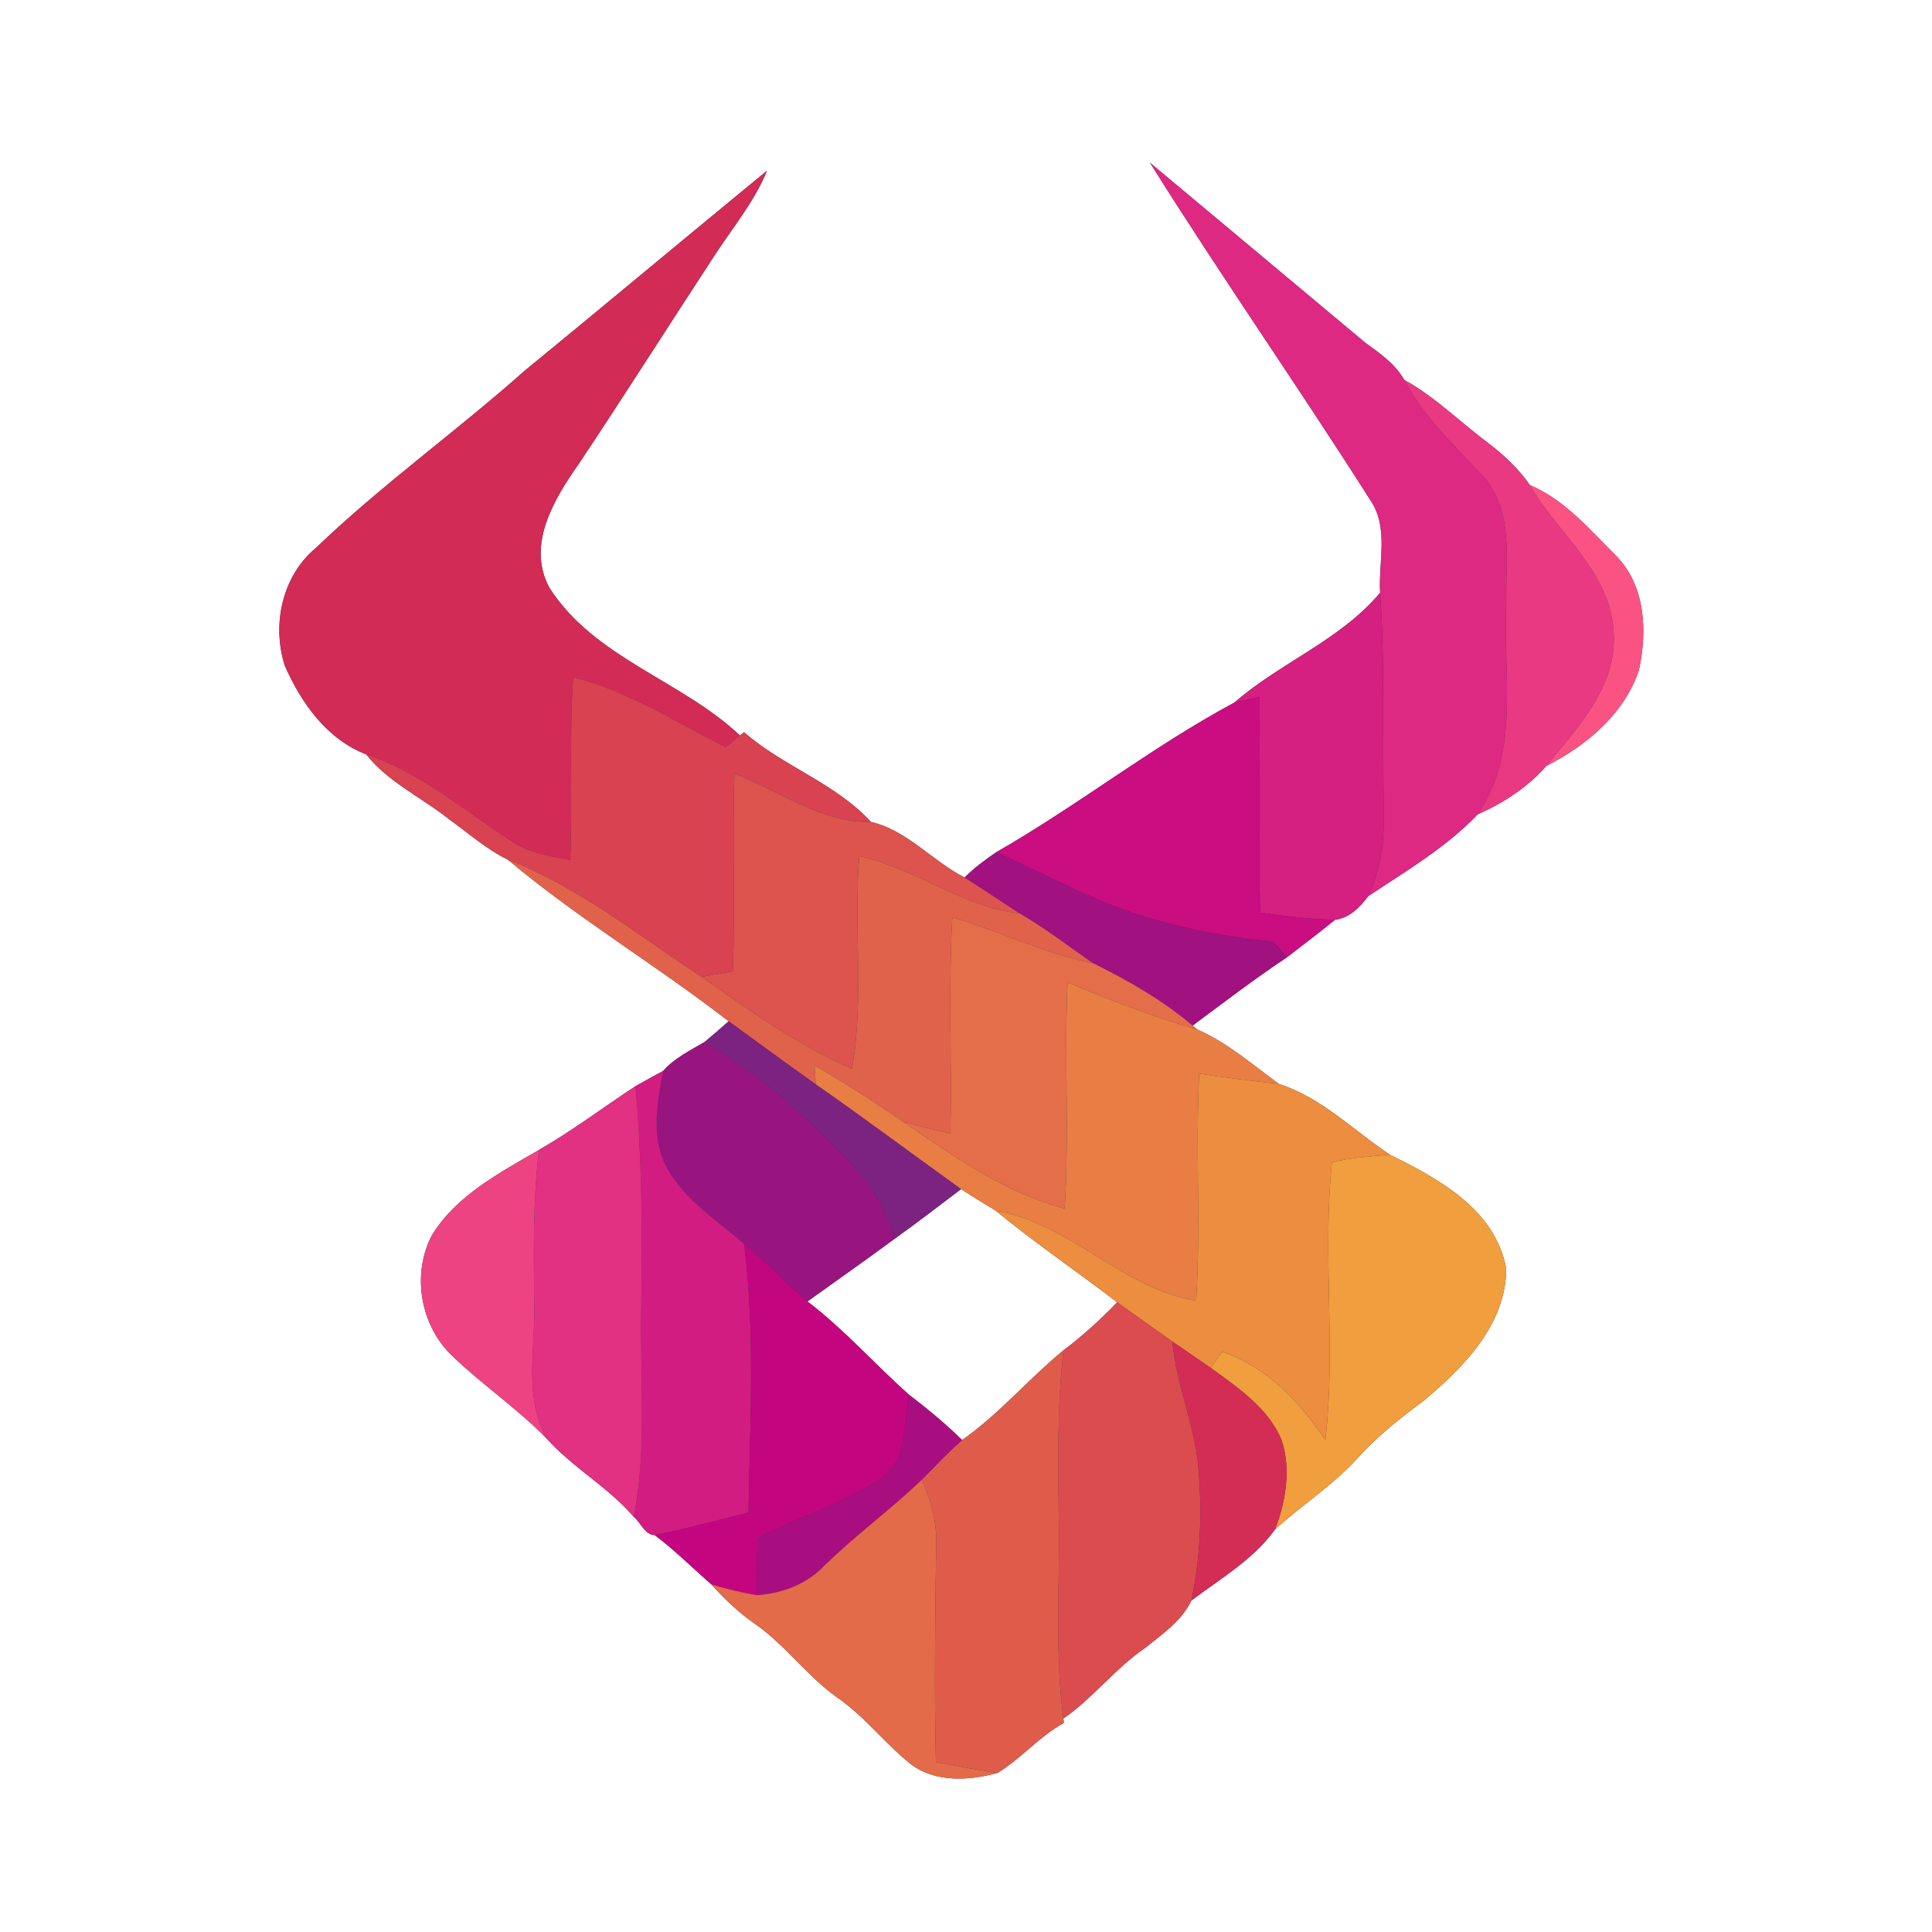 <?xml version="1.0" encoding="UTF-8" ?>
<!DOCTYPE svg PUBLIC "-//W3C//DTD SVG 1.1//EN" "http://www.w3.org/Graphics/SVG/1.1/DTD/svg11.dtd">
<svg width="250pt" height="250pt" viewBox="0 0 250 250" version="1.1" xmlns="http://www.w3.org/2000/svg">
<rect x="0" y="0" width="250" height="250" fill="#333333" stroke="none"/>
<g id="#ffffffff">
<path fill="#ffffff" opacity="1.00" d=" M 0.00 0.00 L 250.00 0.00 L 250.00 250.00 L 0.00 250.00 L 0.00 0.00 M 148.80 21.05 C 158.04 35.79 168.02 50.07 177.35 64.76 C 179.75 68.29 178.34 72.73 178.59 76.70 C 173.43 82.85 165.69 85.72 159.73 90.91 C 149.05 96.64 139.45 104.25 128.92 110.27 C 127.47 111.26 126.06 112.31 124.82 113.55 C 120.64 111.42 117.31 107.39 112.70 106.36 C 108.11 101.34 101.36 99.19 96.28 94.75 L 95.75 95.17 C 88.13 88.00 76.89 85.15 71.08 76.04 C 68.09 70.45 71.72 64.54 74.93 59.97 C 80.82 51.12 86.52 42.14 92.34 33.24 C 94.71 29.57 97.58 26.17 99.25 22.09 C 88.78 30.68 78.40 39.37 67.92 47.95 C 59.09 55.80 49.42 62.71 40.89 70.89 C 36.50 74.52 35.15 80.86 36.86 86.15 C 38.96 90.94 42.33 95.69 47.38 97.61 C 50.24 101.23 54.53 103.16 58.07 105.98 C 60.58 107.78 62.91 109.87 65.70 111.23 C 74.75 118.83 84.95 124.91 94.29 132.15 C 93.27 133.06 92.23 133.95 91.18 134.83 C 89.31 135.93 87.28 136.91 85.82 138.57 C 84.62 139.22 83.42 139.88 82.23 140.55 C 78.06 143.29 74.07 146.31 69.74 148.80 C 64.67 151.76 59.07 154.66 55.90 159.82 C 53.24 164.89 54.38 171.52 58.53 175.46 C 62.43 179.22 66.96 182.26 70.75 186.16 C 74.13 189.93 78.70 192.42 82.02 196.29 C 82.92 197.02 83.44 198.63 84.72 198.64 C 87.31 200.59 89.61 202.89 92.05 205.02 C 93.78 206.95 95.67 208.74 97.81 210.21 C 101.68 212.94 104.46 216.90 108.32 219.65 C 111.85 222.06 114.44 225.52 117.74 228.19 C 120.95 230.70 125.38 230.44 129.10 229.41 C 132.16 227.53 134.50 224.68 137.66 222.95 L 137.60 222.38 C 141.48 219.70 144.34 215.84 148.25 213.19 C 150.43 211.43 152.93 209.71 154.16 207.11 C 157.94 204.26 162.17 201.81 164.99 197.91 C 168.48 194.73 172.51 192.18 175.69 188.65 C 178.23 185.84 181.21 183.49 184.24 181.24 C 189.43 176.90 194.90 171.36 194.90 164.13 C 193.46 156.48 186.20 152.56 179.84 149.41 C 175.16 146.28 170.91 141.97 165.48 140.26 C 162.08 137.76 158.81 134.92 154.92 133.21 L 154.32 132.71 C 158.36 129.72 162.35 126.65 166.54 123.87 C 168.60 122.25 170.73 120.70 172.74 119.02 C 174.61 118.81 175.97 117.39 177.04 115.97 C 181.93 112.71 187.15 109.65 191.21 105.38 C 194.54 103.91 197.67 101.88 200.09 99.12 C 205.29 96.47 210.13 92.44 212.07 86.75 C 213.17 81.69 212.95 75.80 209.10 71.90 C 205.72 68.52 202.45 64.66 197.96 62.76 C 196.52 60.67 194.65 58.93 192.65 57.39 C 188.98 54.67 185.74 51.37 181.71 49.16 C 180.53 47.07 178.52 45.70 176.63 44.32 C 167.34 36.57 158.09 28.79 148.80 21.05 Z" />
<path fill="#ffffff" opacity="1.00" d=" M 124.36 153.87 C 125.83 154.83 127.34 155.73 128.83 156.65 C 133.91 160.83 139.35 164.52 144.57 168.52 C 142.40 170.75 140.10 172.86 137.61 174.73 C 133.10 178.44 129.31 182.96 124.50 186.34 C 122.35 184.23 120.02 182.31 117.63 180.48 C 113.18 176.53 109.24 172.02 104.48 168.41 C 108.25 165.71 112.04 163.04 115.78 160.29 C 118.68 158.20 121.52 156.04 124.36 153.87 Z" />
</g>
<g id="#dd2982ff">
<path fill="#dd2982" opacity="1.00" d=" M 148.80 21.05 C 158.09 28.79 167.34 36.57 176.63 44.32 C 178.52 45.70 180.53 47.07 181.71 49.16 C 184.18 53.87 188.06 57.53 191.65 61.36 C 195.94 65.79 194.83 72.40 194.91 78.00 C 194.45 87.18 196.77 97.26 191.21 105.38 C 187.15 109.65 181.93 112.71 177.04 115.97 C 178.65 112.56 179.14 108.76 179.07 105.02 C 178.84 95.58 179.23 86.13 178.59 76.70 C 178.34 72.73 179.75 68.29 177.35 64.76 C 168.02 50.07 158.04 35.79 148.80 21.05 Z" />
</g>
<g id="#d22b56ff">
<path fill="#d22b56" opacity="1.00" d=" M 67.92 47.95 C 78.40 39.37 88.78 30.68 99.25 22.09 C 97.58 26.17 94.71 29.57 92.34 33.24 C 86.52 42.14 80.82 51.12 74.93 59.97 C 71.72 64.54 68.09 70.45 71.08 76.04 C 76.89 85.15 88.13 88.00 95.75 95.17 C 95.29 95.54 94.37 96.29 93.90 96.67 C 87.43 93.44 81.26 89.41 74.17 87.62 C 73.62 95.50 74.11 103.40 73.78 111.28 C 71.16 110.79 68.41 110.38 66.17 108.83 C 60.05 104.86 54.41 99.93 47.38 97.61 C 42.33 95.69 38.96 90.94 36.86 86.15 C 35.15 80.86 36.50 74.52 40.89 70.89 C 49.42 62.71 59.09 55.80 67.92 47.95 Z" />
</g>
<g id="#e93982ff">
<path fill="#e93982" opacity="1.00" d=" M 181.71 49.16 C 185.74 51.37 188.98 54.67 192.65 57.39 C 194.65 58.93 196.52 60.67 197.96 62.76 C 201.62 69.14 208.57 74.13 208.82 82.03 C 209.19 88.90 204.12 94.19 200.09 99.12 C 197.67 101.88 194.54 103.91 191.21 105.38 C 196.77 97.26 194.45 87.18 194.91 78.00 C 194.83 72.40 195.94 65.79 191.65 61.36 C 188.06 57.53 184.18 53.87 181.71 49.16 Z" />
</g>
<g id="#fa5383ff">
<path fill="#fa5383" opacity="1.00" d=" M 197.96 62.76 C 202.45 64.66 205.72 68.52 209.10 71.90 C 212.95 75.80 213.17 81.69 212.07 86.75 C 210.13 92.44 205.29 96.47 200.09 99.12 C 204.12 94.19 209.19 88.90 208.82 82.03 C 208.57 74.13 201.62 69.14 197.96 62.76 Z" />
</g>
<g id="#d51f81ff">
<path fill="#d51f81" opacity="1.00" d=" M 159.73 90.91 C 165.69 85.72 173.43 82.85 178.59 76.70 C 179.23 86.13 178.84 95.58 179.07 105.02 C 179.14 108.76 178.65 112.56 177.04 115.97 C 175.97 117.39 174.61 118.81 172.74 119.02 C 169.50 118.98 166.28 118.55 163.07 118.09 C 162.78 108.80 163.08 99.50 162.99 90.20 C 161.90 90.42 160.81 90.66 159.73 90.91 Z" />
</g>
<g id="#d84251ff">
<path fill="#d84251" opacity="1.00" d=" M 74.17 87.62 C 81.26 89.41 87.43 93.44 93.90 96.67 C 94.37 96.29 95.29 95.54 95.75 95.17 L 96.28 94.75 C 101.36 99.19 108.11 101.34 112.70 106.36 C 106.21 106.46 100.88 102.31 95.03 100.13 C 94.77 108.64 95.13 117.16 94.83 125.68 C 93.48 125.92 92.13 126.16 90.78 126.40 C 82.60 121.06 74.89 114.78 65.70 111.23 C 62.91 109.87 60.58 107.78 58.07 105.98 C 54.53 103.16 50.24 101.23 47.38 97.61 C 54.41 99.93 60.05 104.86 66.17 108.83 C 68.41 110.38 71.16 110.79 73.78 111.28 C 74.11 103.40 73.62 95.50 74.17 87.62 Z" />
</g>
<g id="#ca0d81ff">
<path fill="#ca0d81" opacity="1.00" d=" M 159.73 90.91 C 160.81 90.66 161.90 90.42 162.99 90.20 C 163.08 99.50 162.78 108.80 163.07 118.09 C 166.28 118.55 169.50 118.98 172.74 119.02 C 170.73 120.70 168.60 122.25 166.54 123.87 C 165.96 123.19 165.38 122.52 164.80 121.85 C 159.45 121.35 154.14 120.38 148.97 118.86 C 141.94 116.88 135.55 113.25 128.92 110.27 C 139.45 104.25 149.05 96.64 159.73 90.91 Z" />
</g>
<g id="#dc544dff">
<path fill="#dc544d" opacity="1.00" d=" M 95.03 100.13 C 100.88 102.31 106.21 106.46 112.70 106.36 C 117.31 107.39 120.64 111.42 124.82 113.55 C 127.22 115.05 129.57 116.64 131.95 118.19 C 124.46 117.36 118.46 112.36 111.19 110.78 C 110.44 119.94 111.84 129.18 110.25 138.28 C 103.22 135.30 97.02 130.73 90.78 126.40 C 92.13 126.16 93.48 125.92 94.83 125.68 C 95.13 117.16 94.77 108.64 95.03 100.13 Z" />
</g>
<g id="#e1624aff">
<path fill="#e1624a" opacity="1.00" d=" M 65.70 111.23 C 74.89 114.78 82.60 121.06 90.78 126.40 C 97.02 130.73 103.22 135.30 110.25 138.28 C 111.84 129.18 110.44 119.94 111.19 110.78 C 118.46 112.36 124.46 117.36 131.95 118.19 C 135.25 120.11 138.30 122.42 141.41 124.62 C 135.11 123.42 129.37 120.46 123.23 118.69 C 122.70 128.01 123.19 137.35 122.98 146.67 C 120.94 146.19 118.88 145.73 116.86 145.15 C 113.14 142.59 109.34 140.13 105.41 137.89 C 105.45 138.50 105.52 139.71 105.56 140.32 C 101.78 137.62 98.04 134.88 94.29 132.15 C 84.95 124.91 74.75 118.83 65.70 111.23 Z" />
</g>
<g id="#a11180ff">
<path fill="#a11180" opacity="1.00" d=" M 124.82 113.55 C 126.06 112.31 127.47 111.26 128.92 110.27 C 135.55 113.25 141.94 116.88 148.97 118.86 C 154.14 120.38 159.45 121.35 164.80 121.85 C 165.38 122.52 165.96 123.19 166.54 123.87 C 162.35 126.65 158.36 129.72 154.32 132.71 C 150.43 129.41 145.97 126.87 141.41 124.62 C 138.30 122.42 135.25 120.11 131.95 118.19 C 129.57 116.64 127.22 115.05 124.82 113.55 Z" />
</g>
<g id="#e46e49ff">
<path fill="#e46e49" opacity="1.00" d=" M 123.23 118.69 C 129.37 120.46 135.11 123.42 141.41 124.62 C 145.97 126.87 150.43 129.41 154.32 132.71 L 154.92 133.21 C 149.18 131.58 143.62 129.42 138.14 127.10 C 137.70 136.85 138.38 146.62 137.77 156.38 C 130.02 154.34 123.39 149.61 116.86 145.15 C 118.88 145.73 120.94 146.19 122.98 146.67 C 123.19 137.35 122.70 128.01 123.23 118.69 Z" />
</g>
<g id="#e87e44ff">
<path fill="#e87e44" opacity="1.00" d=" M 138.14 127.10 C 143.62 129.42 149.18 131.58 154.92 133.21 C 158.81 134.92 162.08 137.76 165.48 140.26 C 162.04 139.86 158.60 139.46 155.18 138.93 C 154.67 148.72 155.40 158.52 154.78 168.31 C 145.12 166.70 138.48 158.27 128.83 156.65 C 127.34 155.73 125.83 154.83 124.36 153.87 C 118.08 149.37 111.90 144.74 105.56 140.32 C 105.52 139.71 105.45 138.50 105.41 137.89 C 109.34 140.13 113.14 142.59 116.86 145.15 C 123.39 149.61 130.02 154.34 137.77 156.38 C 138.38 146.62 137.70 136.85 138.14 127.10 Z" />
</g>
<g id="#7c2281ff">
<path fill="#7c2281" opacity="1.00" d=" M 94.29 132.15 C 98.04 134.88 101.78 137.62 105.56 140.32 C 111.90 144.74 118.08 149.37 124.36 153.87 C 121.52 156.04 118.68 158.20 115.78 160.29 C 113.73 152.82 107.55 147.90 102.15 142.84 C 98.80 139.77 94.97 137.30 91.18 134.83 C 92.23 133.95 93.27 133.06 94.29 132.15 Z" />
</g>
<g id="#981580ff">
<path fill="#981580" opacity="1.00" d=" M 85.82 138.57 C 87.28 136.91 89.31 135.93 91.18 134.83 C 94.97 137.30 98.80 139.77 102.15 142.84 C 107.55 147.90 113.73 152.82 115.78 160.29 C 112.04 163.04 108.25 165.71 104.48 168.41 C 101.70 165.98 99.08 163.37 96.28 160.95 C 92.71 157.85 88.45 155.20 86.19 150.90 C 84.20 147.07 85.06 142.60 85.82 138.57 Z" />
</g>
<g id="#d31c81ff">
<path fill="#d31c81" opacity="1.00" d=" M 82.23 140.55 C 83.42 139.88 84.62 139.22 85.82 138.57 C 85.06 142.60 84.20 147.07 86.19 150.90 C 88.45 155.20 92.71 157.85 96.28 160.95 C 97.75 172.47 97.04 184.15 96.86 195.73 C 92.81 196.71 88.80 197.85 84.72 198.64 C 83.44 198.63 82.92 197.02 82.02 196.29 C 83.76 187.29 82.78 178.10 82.98 169.00 C 83.12 159.51 83.09 150.01 82.23 140.55 Z" />
</g>
<g id="#ec8d40ff">
<path fill="#ec8d40" opacity="1.00" d=" M 155.18 138.93 C 158.60 139.46 162.04 139.86 165.48 140.26 C 170.91 141.97 175.16 146.28 179.84 149.41 C 177.33 149.64 174.80 149.79 172.35 150.40 C 171.11 162.33 172.89 174.39 171.50 186.34 C 168.19 181.36 163.94 176.91 158.16 174.91 C 157.79 175.43 157.03 176.47 156.65 176.99 C 155.01 175.85 153.34 174.73 151.70 173.59 C 149.32 171.89 146.93 170.23 144.57 168.52 C 139.35 164.52 133.91 160.83 128.83 156.65 C 138.48 158.27 145.12 166.70 154.78 168.31 C 155.40 158.52 154.67 148.72 155.18 138.93 Z" />
</g>
<g id="#e23082ff">
<path fill="#e23082" opacity="1.00" d=" M 69.74 148.80 C 74.07 146.31 78.06 143.29 82.23 140.55 C 83.09 150.01 83.12 159.51 82.98 169.00 C 82.78 178.10 83.76 187.29 82.02 196.29 C 78.70 192.42 74.13 189.93 70.75 186.16 C 67.78 180.89 69.25 174.72 69.13 169.00 C 69.06 162.26 68.94 155.50 69.74 148.80 Z" />
</g>
<g id="#ee4383ff">
<path fill="#ee4383" opacity="1.00" d=" M 55.90 159.82 C 59.07 154.66 64.67 151.76 69.74 148.80 C 68.94 155.50 69.06 162.26 69.13 169.00 C 69.25 174.72 67.78 180.89 70.75 186.16 C 66.96 182.26 62.43 179.22 58.53 175.46 C 54.38 171.52 53.24 164.89 55.90 159.82 Z" />
</g>
<g id="#f09e3eff">
<path fill="#f09e3e" opacity="1.00" d=" M 172.35 150.40 C 174.80 149.79 177.33 149.64 179.84 149.41 C 186.20 152.56 193.46 156.48 194.90 164.13 C 194.90 171.36 189.43 176.90 184.24 181.24 C 181.21 183.49 178.23 185.84 175.69 188.65 C 172.51 192.18 168.48 194.73 164.99 197.91 C 166.38 194.26 167.09 190.11 165.83 186.33 C 164.09 182.17 160.16 179.55 156.65 176.99 C 157.03 176.47 157.79 175.43 158.16 174.91 C 163.94 176.91 168.19 181.36 171.50 186.34 C 172.89 174.39 171.11 162.33 172.35 150.40 Z" />
</g>
<g id="#c30680ff">
<path fill="#c30680" opacity="1.00" d=" M 96.28 160.95 C 99.08 163.37 101.70 165.98 104.48 168.41 C 109.24 172.02 113.18 176.53 117.63 180.48 C 116.91 184.28 117.52 189.37 113.59 191.58 C 108.73 194.70 103.11 196.35 98.02 199.04 C 97.97 201.50 97.94 203.96 97.90 206.42 C 95.93 206.06 93.97 205.61 92.05 205.02 C 89.61 202.89 87.31 200.59 84.72 198.64 C 88.80 197.85 92.81 196.71 96.86 195.73 C 97.04 184.15 97.75 172.47 96.28 160.95 Z" />
</g>
<g id="#db4c4fff">
<path fill="#db4c4f" opacity="1.00" d=" M 144.57 168.52 C 146.93 170.23 149.32 171.89 151.70 173.59 C 152.21 179.17 154.61 184.38 155.08 189.97 C 155.57 195.69 155.36 201.49 154.16 207.11 C 152.93 209.71 150.43 211.43 148.25 213.19 C 144.34 215.84 141.48 219.70 137.60 222.38 C 136.49 213.96 137.13 205.46 137.01 197.00 C 136.94 189.57 136.77 182.12 137.61 174.73 C 140.10 172.86 142.40 170.75 144.57 168.52 Z" />
</g>
<g id="#d32d56ff">
<path fill="#d32d56" opacity="1.00" d=" M 155.08 189.97 C 154.61 184.38 152.21 179.17 151.70 173.59 C 153.34 174.73 155.01 175.85 156.65 176.99 C 160.16 179.55 164.09 182.17 165.83 186.33 C 167.09 190.11 166.38 194.26 164.99 197.91 C 162.17 201.81 157.94 204.26 154.16 207.11 C 155.36 201.49 155.57 195.69 155.08 189.97 Z" />
</g>
<g id="#df5c4bff">
<path fill="#df5c4b" opacity="1.00" d=" M 124.50 186.34 C 129.31 182.96 133.10 178.44 137.61 174.73 C 136.77 182.12 136.94 189.57 137.01 197.00 C 137.13 205.46 136.49 213.96 137.60 222.38 L 137.66 222.95 C 134.50 224.68 132.16 227.53 129.10 229.41 C 126.41 229.05 123.76 228.48 121.10 228.02 C 120.89 218.66 121.01 209.31 121.14 199.96 C 121.26 197.01 120.48 194.14 119.29 191.47 C 121.00 189.74 122.66 187.94 124.50 186.34 Z" />
</g>
<g id="#a90e80ff">
<path fill="#a90e80" opacity="1.00" d=" M 117.63 180.48 C 120.02 182.31 122.35 184.23 124.50 186.34 C 122.66 187.94 121.00 189.74 119.29 191.47 C 115.23 195.38 110.65 198.68 106.64 202.63 C 104.35 205.03 101.16 206.20 97.90 206.42 C 97.94 203.96 97.97 201.50 98.02 199.04 C 103.11 196.35 108.73 194.70 113.59 191.58 C 117.52 189.37 116.91 184.28 117.63 180.48 Z" />
</g>
<g id="#e36b49ff">
<path fill="#e36b49" opacity="1.00" d=" M 106.64 202.63 C 110.65 198.68 115.23 195.38 119.29 191.47 C 120.48 194.14 121.26 197.01 121.14 199.96 C 121.01 209.31 120.89 218.66 121.10 228.02 C 123.76 228.48 126.41 229.05 129.10 229.41 C 125.38 230.44 120.95 230.70 117.74 228.19 C 114.44 225.52 111.85 222.06 108.32 219.65 C 104.46 216.90 101.68 212.94 97.81 210.21 C 95.67 208.74 93.78 206.95 92.05 205.02 C 93.97 205.61 95.93 206.06 97.90 206.42 C 101.16 206.20 104.35 205.03 106.64 202.63 Z" />
</g>
</svg>
